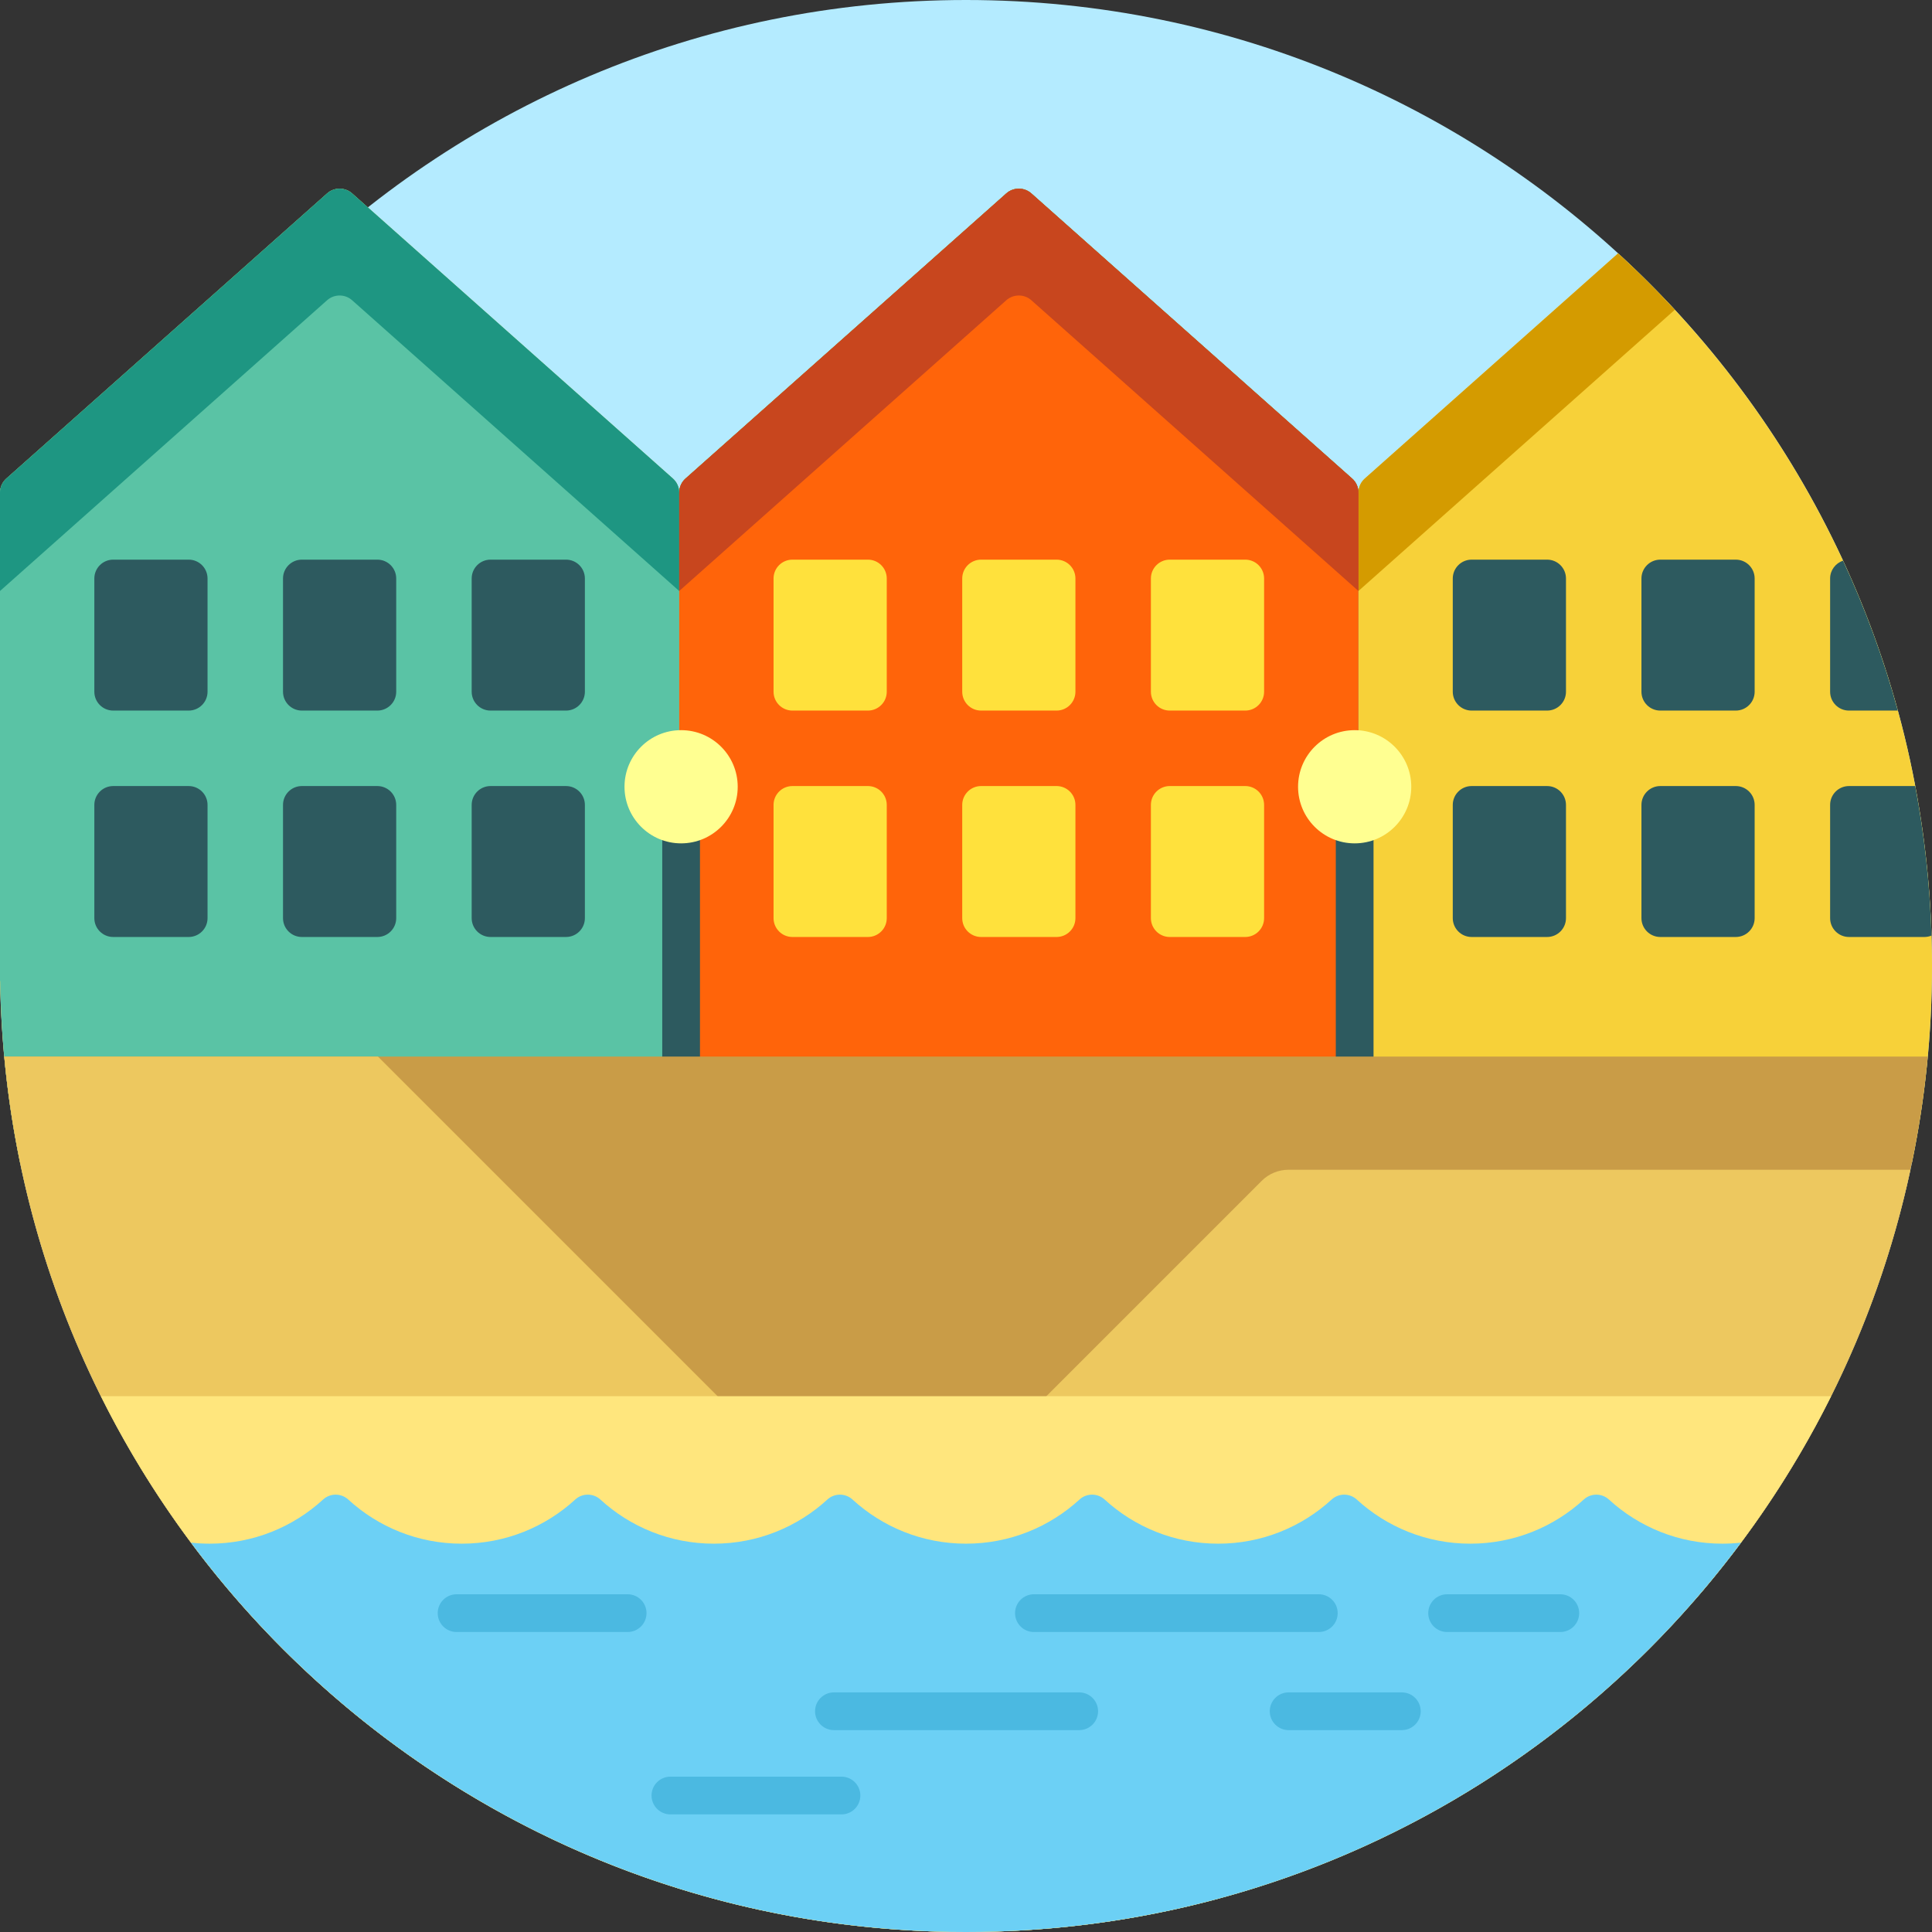 <?xml version="1.0" encoding="iso-8859-1"?>
<!-- Generator: Adobe Illustrator 19.0.0, SVG Export Plug-In . SVG Version: 6.00 Build 0)  -->
<svg version="1.1" id="Capa_1" xmlns="http://www.w3.org/2000/svg" xmlns:xlink="http://www.w3.org/1999/xlink" x="0px" y="0px"
	 viewBox="0 0 512 512" style="enable-background:new 0 0 512 512;" xml:space="preserve">
<rect x="0" y="0" width="512" height="512" fill="#333333" stroke="none"/>
<path style="fill:#B4EBFF;" d="M256,0c141.385,0,256,114.615,256,256S397.385,512,256,512S0,397.385,0,256S114.615,0,256,0z"/>
<path style="fill:#F7D139;" d="M512,256c0,17.928-1.851,35.423-5.357,52.311H360v-5c0,2.761-2.239,5-5,5H180v-5c0,2.761-2.239,5-5,5
	H5.357c-3.246-15.632-5.052-31.788-5.306-48.322L0,260V130.556c0-1.429,0.611-2.788,1.678-3.737l85-75.556
	c1.894-1.684,4.749-1.684,6.644,0l49.855,44.316l35.145,31.239c1.023,0.91,1.62,2.197,1.669,3.56
	c0.002,0.06,0.009,0.118,0.009,0.178c0-1.429,0.611-2.788,1.678-3.737l85-75.555c1.894-1.684,4.749-1.684,6.644,0l85,75.555
	c1.068,0.949,1.678,2.309,1.678,3.737c0-1.429,0.611-2.788,1.678-3.737l67.136-59.676C479.936,113.946,512,181.227,512,256z"/>
<path style="fill:#D49B00;" d="M443.842,82.095L360,156.621v-26.065c0-1.428,0.611-2.788,1.678-3.737l67.136-59.676
	C434.029,71.916,439.038,76.908,443.842,82.095z"/>
<path style="fill:#5AC3A5;" d="M360,130.556v172.755c0,2.761-2.239,5-5,5H180v-5c0,2.761-2.239,5-5,5H5.357
	c-3.246-15.632-5.052-31.788-5.306-48.322L0,260V130.556c0-1.429,0.611-2.788,1.678-3.737l85-75.556
	c1.894-1.684,4.749-1.684,6.644,0l49.855,44.316l35.145,31.239c1.023,0.91,1.62,2.197,1.669,3.56
	c0.002,0.06,0.009,0.118,0.009,0.178l0,0c0-1.429,0.611-2.788,1.678-3.737l85-75.555c1.894-1.684,4.749-1.684,6.644,0l85,75.555
	C359.389,127.768,360,129.127,360,130.556z"/>
<path style="fill:#1E9682;" d="M360,130.556v26.065l-86.678-77.048c-1.894-1.684-4.749-1.684-6.644,0L180,156.621l0,0L93.322,79.573
	c-1.894-1.684-4.749-1.684-6.644,0L0,156.621v-26.065c0-1.428,0.611-2.788,1.678-3.737l85-75.555c1.894-1.685,4.749-1.685,6.644,0
	l85,75.555c1.067,0.949,1.678,2.31,1.678,3.737l0,0c0-1.428,0.611-2.788,1.678-3.737l85-75.555c1.894-1.685,4.749-1.685,6.644,0
	l85,75.555C359.389,127.768,360,129.128,360,130.556z"/>
<path style="fill:#FF640A;" d="M181.678,126.819l85-75.556c1.894-1.684,4.749-1.684,6.644,0l85,75.556
	c1.067,0.949,1.678,2.309,1.678,3.737V303.31c0,2.761-2.239,5-5,5H180V130.556C180,129.128,180.611,127.768,181.678,126.819z"/>
<path style="fill:#C8461E;" d="M181.678,126.818l85-75.555c1.894-1.685,4.749-1.685,6.644,0l85,75.555
	c1.067,0.949,1.678,2.31,1.678,3.737v26.065l-86.678-77.048c-1.894-1.684-4.749-1.684-6.644,0L180,156.621v-26.065
	C180,129.128,180.611,127.768,181.678,126.818z"/>
<path style="fill:#FFE13C;" d="M335,153.311v30c0,2.762-2.239,5-5,5h-20c-2.761,0-5-2.238-5-5v-30c0-2.762,2.239-5,5-5h20
	C332.762,148.311,335,150.549,335,153.311z M280,148.311h-20c-2.761,0-5,2.238-5,5v30c0,2.762,2.239,5,5,5h20c2.761,0,5-2.238,5-5
	v-30C285,150.549,282.762,148.311,280,148.311z M230,148.311h-20c-2.761,0-5,2.238-5,5v30c0,2.762,2.239,5,5,5h20
	c2.761,0,5-2.238,5-5v-30C235,150.549,232.762,148.311,230,148.311z M330,208.311h-20c-2.761,0-5,2.238-5,5v30c0,2.762,2.239,5,5,5
	h20c2.761,0,5-2.238,5-5v-30C335,210.549,332.762,208.311,330,208.311z M280,208.311h-20c-2.761,0-5,2.238-5,5v30
	c0,2.762,2.239,5,5,5h20c2.761,0,5-2.238,5-5v-30C285,210.549,282.762,208.311,280,208.311z M230,208.311h-20c-2.761,0-5,2.238-5,5
	v30c0,2.762,2.239,5,5,5h20c2.761,0,5-2.238,5-5v-30C235,210.549,232.762,208.311,230,208.311z"/>
<g>
	<path style="fill:#2D5A5F;" d="M485,183.311v-30c0-2.208,1.44-4.06,3.425-4.723c5.884,12.712,10.755,25.986,14.511,39.723H490
		C487.239,188.311,485,186.072,485,183.311z M410,148.311h-20c-2.761,0-5,2.238-5,5v30c0,2.762,2.239,5,5,5h20c2.761,0,5-2.238,5-5
		v-30C415,150.549,412.762,148.311,410,148.311z M460,148.311h-20c-2.761,0-5,2.238-5,5v30c0,2.762,2.239,5,5,5h20
		c2.761,0,5-2.238,5-5v-30C465,150.549,462.762,148.311,460,148.311z M410,208.311h-20c-2.761,0-5,2.238-5,5v30c0,2.762,2.239,5,5,5
		h20c2.761,0,5-2.238,5-5v-30C415,210.549,412.762,208.311,410,208.311z M507.547,208.311H490c-2.761,0-5,2.238-5,5v30
		c0,2.762,2.239,5,5,5h20c0.659,0,1.285-0.135,1.861-0.366C511.444,234.443,509.977,221.207,507.547,208.311z M460,208.311h-20
		c-2.761,0-5,2.238-5,5v30c0,2.762,2.239,5,5,5h20c2.761,0,5-2.238,5-5v-30C465,210.549,462.762,208.311,460,208.311z M150,148.311
		h-20c-2.761,0-5,2.238-5,5v30c0,2.762,2.239,5,5,5h20c2.761,0,5-2.238,5-5v-30C155,150.549,152.762,148.311,150,148.311z
		 M100,148.311H80c-2.761,0-5,2.238-5,5v30c0,2.762,2.239,5,5,5h20c2.761,0,5-2.238,5-5v-30
		C105,150.549,102.762,148.311,100,148.311z M50,148.311H30c-2.761,0-5,2.238-5,5v30c0,2.762,2.239,5,5,5h20c2.761,0,5-2.238,5-5
		v-30C55,150.549,52.762,148.311,50,148.311z M150,208.311h-20c-2.761,0-5,2.238-5,5v30c0,2.762,2.239,5,5,5h20c2.761,0,5-2.238,5-5
		v-30C155,210.549,152.762,208.311,150,208.311z M100,208.311H80c-2.761,0-5,2.238-5,5v30c0,2.762,2.239,5,5,5h20
		c2.761,0,5-2.238,5-5v-30C105,210.549,102.762,208.311,100,208.311z M50,208.311H30c-2.761,0-5,2.238-5,5v30c0,2.762,2.239,5,5,5
		h20c2.761,0,5-2.238,5-5v-30C55,210.549,52.762,208.311,50,208.311z"/>
	<path style="fill:#2D5A5F;" d="M364.001,213.5v100h-10v-100H364.001z M175.501,313.5h10v-100h-10V313.5z"/>
</g>
<path style="fill:#FFFF91;" d="M374.001,208.5c0,8.284-6.716,15-15,15s-15-6.716-15-15s6.716-15,15-15
	C367.286,193.5,374.001,200.216,374.001,208.5z M180.501,193.5c-8.284,0-15,6.716-15,15s6.716,15,15,15s15-6.716,15-15
	S188.786,193.5,180.501,193.5z"/>
<path style="fill:#C99C47;" d="M510.872,280C498.77,410.129,389.29,512,256,512S13.23,410.129,1.129,280H510.872z"/>
<path style="fill:#EDC85F;" d="M449.736,423.311H243.473l79.759,79.759C301.807,508.887,279.268,512,256,512
	C122.71,512,13.23,410.129,1.129,280h99.034l133.571,133.571l100.642-100.643c1.875-1.875,4.419-2.929,7.071-2.929h164.828
	C497.107,352.698,477.283,391.435,449.736,423.311z"/>
<path style="fill:#FFE67D;" d="M485.249,370C443.32,454.169,356.423,512,256,512S68.681,454.169,26.751,370H485.249z"/>
<path style="fill:#6CD0F5;" d="M55.546,409.091c11.601,0,22.16-4.44,30.085-11.707c1.871-1.716,4.778-1.716,6.649,0
	c7.925,7.267,18.484,11.707,30.085,11.707s22.159-4.44,30.085-11.707c1.871-1.716,4.778-1.716,6.649,0
	c7.925,7.267,18.484,11.707,30.085,11.707s22.159-4.44,30.085-11.707c1.871-1.716,4.778-1.716,6.649,0
	c7.925,7.267,18.484,11.707,30.085,11.707s22.159-4.44,30.085-11.707c1.871-1.716,4.778-1.716,6.649,0
	c7.925,7.267,18.484,11.707,30.085,11.707c11.601,0,22.16-4.44,30.085-11.707c1.871-1.716,4.778-1.716,6.649,0
	c7.925,7.267,18.484,11.707,30.085,11.707c11.601,0,22.16-4.44,30.085-11.707c1.871-1.716,4.778-1.716,6.649,0
	c7.925,7.267,18.484,11.707,30.085,11.707c1.666,0,3.309-0.099,4.927-0.277C414.716,471.435,340.101,512,256,512
	S97.285,471.435,50.618,408.814C52.237,408.992,53.88,409.091,55.546,409.091z"/>
<path style="fill:#4BB9E1;" d="M418.5,427.5c0,2.762-2.239,5-5,5h-30c-2.761,0-5-2.238-5-5s2.239-5,5-5h30
	C416.262,422.5,418.5,424.738,418.5,427.5z M274,432.5h75.5c2.761,0,5-2.238,5-5s-2.239-5-5-5H274c-2.761,0-5,2.238-5,5
	S271.239,432.5,274,432.5z M166.334,422.5H121c-2.761,0-5,2.238-5,5c0,2.761,2.239,5,5,5h45.333c2.761,0,5-2.239,5-5
	C171.334,424.738,169.095,422.5,166.334,422.5z M223,470.833h-45.333c-2.761,0-5,2.238-5,5s2.239,5,5,5H223c2.761,0,5-2.238,5-5
	S225.762,470.833,223,470.833z M371.5,448.5h-30c-2.761,0-5,2.238-5,5s2.239,5,5,5h30c2.761,0,5-2.238,5-5
	S374.262,448.5,371.5,448.5z M286,448.5h-65c-2.761,0-5,2.238-5,5s2.239,5,5,5h65c2.761,0,5-2.238,5-5S288.762,448.5,286,448.5z"/>
<g>
</g>
<g>
</g>
<g>
</g>
<g>
</g>
<g>
</g>
<g>
</g>
<g>
</g>
<g>
</g>
<g>
</g>
<g>
</g>
<g>
</g>
<g>
</g>
<g>
</g>
<g>
</g>
<g>
</g>
</svg>
